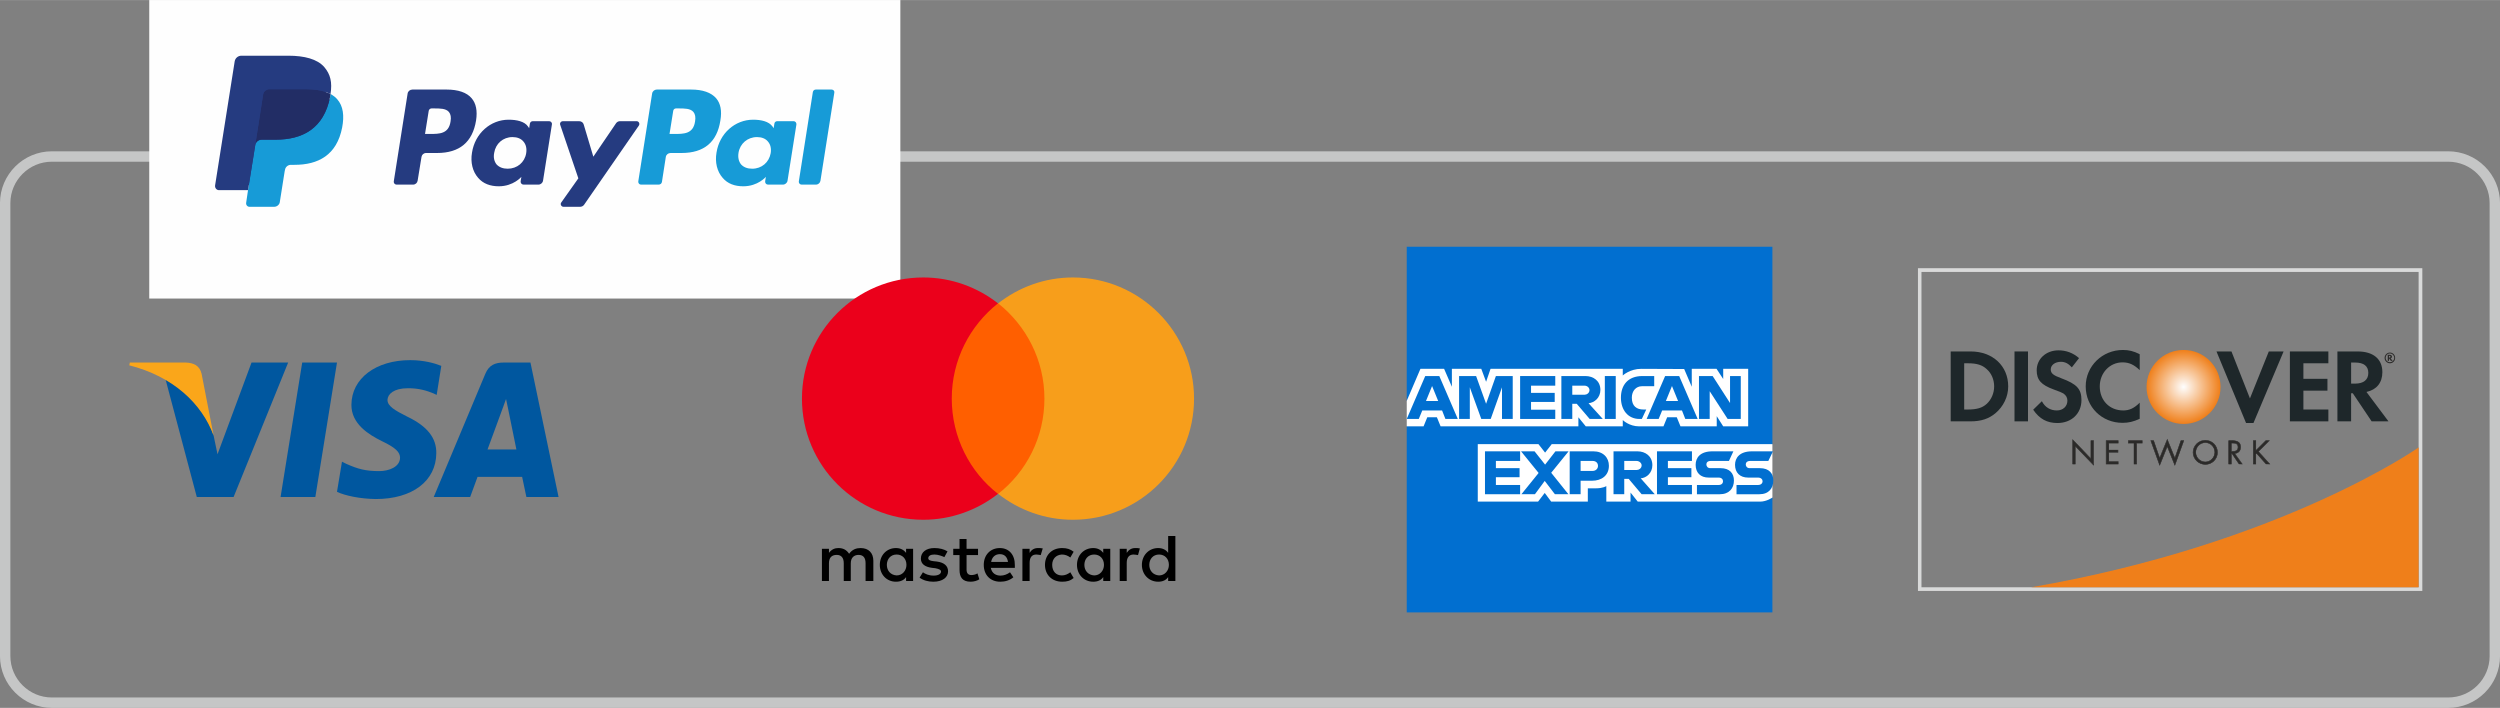 <?xml version="1.0" encoding="UTF-8"?>
<!DOCTYPE svg PUBLIC "-//W3C//DTD SVG 1.1//EN" "http://www.w3.org/Graphics/SVG/1.1/DTD/svg11.dtd">
<!-- Creator: CorelDRAW X7 -->
<svg xmlns="http://www.w3.org/2000/svg" xml:space="preserve" width="120.263mm" height="34.053mm" version="1.1" style="shape-rendering:geometricPrecision; text-rendering:geometricPrecision; image-rendering:optimizeQuality; fill-rule:evenodd; clip-rule:evenodd"
viewBox="0 0 13517 3827"
 xmlns:xlink="http://www.w3.org/1999/xlink"
 enable-background="new 0 0 258.381 161.154"
 xmlns:dc="http://purl.org/dc/elements/1.1/"
 xmlns:cc="http://creativecommons.org/ns#"
 xmlns:rdf="http://www.w3.org/1999/02/22-rdf-syntax-ns#"
 xmlns:svg="http://www.w3.org/2000/svg"
 xmlns:sodipodi="http://sodipodi.sourceforge.net/DTD/sodipodi-0.dtd"
 xmlns:inkscape="http://www.inkscape.org/namespaces/inkscape"
 inkscape:version="0.91 r13725"
 sodipodi:docname="American_Express_2018.svg">
 <rect x="0" y="0" width="13517" height="3827" fill="#808080" stroke="none"/>
 <defs>
  <style type="text/css">
   <![CDATA[
    .str0 {stroke:#C5C6C6;stroke-width:56.199}
    .fil0 {fill:none}
    .fil1 {fill:#FEFEFE}
    .fil7 {fill:black}
    .fil5 {fill:#00579F}
    .fil11 {fill:#016FD0}
    .fil3 {fill:#179BD7}
    .fil4 {fill:#222D65}
    .fil2 {fill:#253B80}
    .fil9 {fill:#EB001B}
    .fil10 {fill:#F79E1B}
    .fil6 {fill:#FAA61A}
    .fil8 {fill:#FF5F00}
    .fil12 {fill:white}
    .fil13 {fill:#D9DADA;fill-rule:nonzero}
    .fil16 {fill:#2B2A29;fill-rule:nonzero}
    .fil14 {fill:#EF7F1A;fill-rule:nonzero}
    .fil15 {fill:#1E272A;fill-rule:nonzero}
    .fil17 {fill:url(#id0)}
   ]]>
  </style>
  <radialGradient id="id0" gradientUnits="objectBoundingBox" cx="50%" cy="50%" r="50%" fx="50%" fy="50%">
   <stop offset="0" style="stop-opacity:1; stop-color:#FEFEFE"/>
   <stop offset="1" style="stop-opacity:1; stop-color:#EF7F1A"/>
  </radialGradient>
 </defs>
 <g id="Layer_x0020_1">
  <path class="fil0 str0" d="M280 846l12957 0c139,0 252,113 252,252l0 2449c0,139 -113,252 -252,252l-12957 0c-138,0 -252,-113 -252,-252l0 -2449c0,-139 114,-252 252,-252z"/>
  <rect class="fil1" x="807" width="4061" height="1614"/>
  <g id="_2073331462352">
   <path class="fil2" d="M2415 484l-185 0c-13,0 -24,9 -26,21l-75 476c-1,9 6,17 15,17l89 0c13,0 23,-9 25,-21l21 -129c2,-12 12,-21 25,-21l59 0c122,0 192,-59 211,-176 8,-52 0,-92 -24,-120 -26,-31 -73,-47 -135,-47zm21 173c-10,67 -61,67 -110,67l-28 0 20 -125c1,-7 8,-13 15,-13l13 0c33,0 65,0 81,19 10,12 13,29 9,52z"/>
   <path class="fil2" d="M2969 655l-89 0c-7,0 -14,6 -15,13l-4 25 -6 -9c-19,-28 -62,-37 -105,-37 -98,0 -182,74 -198,178 -9,52 3,102 33,136 27,32 66,46 112,46 79,0 122,-51 122,-51l-4 24c-1,10 6,18 16,18l80 0c12,0 23,-9 25,-21l48 -304c2,-10 -6,-18 -15,-18zm-124 173c-8,50 -49,84 -100,84 -26,0 -46,-8 -60,-23 -13,-16 -18,-38 -13,-63 8,-50 48,-85 99,-85 25,0 46,8 59,24 14,16 19,38 15,63z"/>
   <path class="fil2" d="M3442 655l-90 0c-8,0 -16,4 -21,11l-123 181 -52 -174c-3,-11 -13,-18 -25,-18l-87 0c-11,0 -19,10 -15,20l98 289 -92 130c-8,10 0,24 12,24l89 0c9,0 17,-4 22,-11l296 -428c7,-10 0,-24 -12,-24z"/>
   <path class="fil3" d="M3737 484l-186 0c-12,0 -23,9 -25,21l-75 476c-1,9 6,17 15,17l95 0c9,0 17,-6 18,-15l21 -135c2,-12 13,-21 26,-21l59 0c122,0 192,-59 210,-176 9,-52 1,-92 -23,-120 -27,-31 -73,-47 -135,-47zm21 173c-10,67 -61,67 -110,67l-28 0 20 -125c1,-7 7,-13 15,-13l13 0c33,0 65,0 81,19 10,12 13,29 9,52z"/>
   <path class="fil3" d="M4291 655l-89 0c-8,0 -14,6 -15,13l-4 25 -6 -9c-20,-28 -62,-37 -105,-37 -98,0 -182,74 -198,178 -9,52 3,102 33,136 27,32 65,46 112,46 79,0 122,-51 122,-51l-4 24c-1,10 6,18 16,18l80 0c12,0 23,-9 25,-21l48 -304c1,-10 -6,-18 -15,-18zm-124 173c-9,50 -49,84 -100,84 -26,0 -46,-8 -60,-23 -13,-16 -18,-38 -14,-63 8,-50 49,-85 100,-85 25,0 46,8 59,24 14,16 19,38 15,63z"/>
   <path class="fil3" d="M4395 497l-76 484c-1,9 6,17 15,17l77 0c13,0 23,-9 25,-21l75 -476c2,-9 -5,-17 -15,-17l-85 0c-8,0 -14,5 -16,13z"/>
   <path class="fil2" d="M1360 1091l14 -90 -32 -1 -151 0 105 -664c1,-2 2,-4 3,-6 2,-1 4,-2 6,-2l254 0c84,0 142,18 173,53 14,16 23,33 28,52 4,19 4,43 0,71l-1 2 0 19 15 8c12,6 21,13 29,22 12,14 20,31 23,52 3,22 2,47 -3,76 -7,34 -17,63 -32,87 -13,22 -29,40 -49,54 -19,13 -41,23 -67,30 -24,6 -52,10 -83,10l-20 0c-14,0 -28,5 -38,14 -11,9 -18,22 -20,36l-2 8 -25 159 -1 5c0,2 -1,3 -2,4 0,0 -1,1 -2,1l-122 0z"/>
   <path class="fil3" d="M1787 508l0 0 0 0c-1,5 -1,10 -2,15 -34,172 -149,232 -295,232l-75 0c-18,0 -33,13 -35,31l0 0 0 0 -39 242 -10 68c-2,12 7,22 18,22l133 0c15,0 29,-11 31,-26l1 -7 25 -158 2 -9c2,-15 16,-27 31,-27l20 0c128,0 229,-52 258,-202 12,-63 6,-116 -27,-153 -9,-11 -22,-20 -36,-28z"/>
   <path class="fil4" d="M1752 494c-5,-1 -10,-2 -16,-4 -5,-1 -11,-2 -16,-3 -21,-3 -43,-5 -66,-5l-199 0c-5,0 -10,2 -14,4 -9,4 -16,13 -18,23l-42 269 -1 8c2,-18 17,-31 35,-31l75 0c146,0 261,-60 295,-232 1,-5 1,-10 2,-15 -8,-4 -17,-8 -27,-11 -3,-1 -5,-2 -8,-3z"/>
   <path class="fil2" d="M1423 509c2,-10 9,-19 18,-23 4,-2 9,-4 14,-4l199 0c23,0 45,2 66,5 5,1 11,2 16,3 6,2 11,3 16,4 3,1 5,2 8,3 10,3 19,7 27,11 10,-63 0,-106 -34,-146 -38,-43 -107,-61 -194,-61l-254 0c-18,0 -33,13 -36,30l-106 671c-2,14 8,26 21,26l157 0 40 -250 42 -269z"/>
  </g>
  <g id="_2073331465712">
   <sodipodi:namedview pagecolor="#ffffff" bordercolor="#666666" borderopacity="1" objecttolerance="10" gridtolerance="10" guidetolerance="10" inkscape:pageopacity="0" inkscape:pageshadow="2" inkscape:window-width="1366" inkscape:window-height="705" id="namedview19" showgrid="false" inkscape:zoom="0.35355339" inkscape:cx="34.690897" inkscape:cy="131.15483" inkscape:window-x="-8" inkscape:window-y="-8" inkscape:window-maximized="1" inkscape:current-layer="Layer_1"/>
   <g id="g4158">
    <polygon id="polygon9" class="fil5" points="1705,2687 1517,2687 1634,1960 1822,1960 "/>
    <path id="path11" class="fil5" d="M2386 1978c-37,-15 -96,-31 -168,-31 -186,0 -317,99 -318,241 -1,104 94,162 165,197 73,35 98,59 98,90 -1,49 -59,72 -113,72 -75,0 -116,-12 -177,-39l-24 -12 -27 163c44,21 126,38 210,39 197,0 326,-97 327,-248 1,-83 -49,-146 -158,-198 -65,-33 -106,-56 -106,-90 1,-31 34,-63 109,-63 61,-1 106,14 140,28l17 8 25 -157 0 0 0 0z" inkscape:connector-curvature="0"/>
    <path id="path13" class="fil5" d="M2636 2430c16,-42 75,-204 75,-204 -1,2 16,-42 25,-69l13 62c0,0 36,174 43,211 -29,0 -119,0 -156,0l0 0 0 0zm232 -470l-145 0c-45,0 -79,13 -99,61l-279 666 197 0c0,0 33,-89 40,-109 22,0 213,0 241,0 6,26 23,109 23,109l174 0 -152 -727 0 0 0 0z" inkscape:connector-curvature="0"/>
    <path id="path15" class="fil5" d="M1360 1960l-184 496 -21 -101c-34,-116 -140,-242 -260,-304l169 636 199 0 295 -727 -198 0 0 0z" inkscape:connector-curvature="0"/>
    <path id="path17" class="fil6" d="M1005 1960l-303 0 -3 15c236,60 392,206 456,380l-65 -334c-11,-46 -44,-59 -85,-61l0 0z" inkscape:connector-curvature="0"/>
   </g>
  </g>
  <g id="_2073331467984">
   <sodipodi:namedview pagecolor="#ffffff" bordercolor="#666666" borderopacity="1" objecttolerance="10" gridtolerance="10" guidetolerance="10" inkscape:pageopacity="0" inkscape:pageshadow="2" inkscape:window-width="1366" inkscape:window-height="705" id="namedview4178" showgrid="false" inkscape:zoom="0.35355339" inkscape:cx="400.80964" inkscape:cy="270.06961" inkscape:window-x="-8" inkscape:window-y="-8" inkscape:window-maximized="1" inkscape:current-layer="svg3409"/>
   <g id="layer1">
    <g id="g13">
     <g id="g15">
      <path id="XMLID_1775_" class="fil7" d="M4722 3141l0 -109c0,-42 -25,-69 -69,-69 -22,0 -45,7 -62,31 -13,-20 -31,-31 -58,-31 -18,0 -36,6 -51,26l0 -22 -38 0 0 174 38 0 0 -96c0,-31 16,-45 42,-45 25,0 38,16 38,45l0 96 38 0 0 -96c0,-31 19,-45 42,-45 26,0 38,16 38,45l0 96 42 0 0 0zm566 -174l-62 0 0 -53 -38 0 0 53 -34 0 0 34 34 0 0 80c0,40 16,64 60,64 17,0 35,-5 47,-13l-10 -32c-11,7 -24,9 -33,9 -18,0 -26,-11 -26,-29l0 -79 62 0 0 -34 0 0zm324 -4c-22,0 -36,11 -45,26l0 -22 -39 0 0 174 39 0 0 -98c0,-29 12,-45 36,-45 7,0 16,2 24,3l11 -36c-8,-2 -19,-2 -26,-2l0 0 0 0zm-489 18c-19,-12 -44,-18 -71,-18 -44,0 -73,22 -73,57 0,29 22,45 60,50l18 2c20,4 31,9 31,18 0,13 -15,22 -40,22 -26,0 -46,-9 -58,-18l-18 29c20,15 47,22 74,22 51,0 80,-24 80,-56 0,-31 -23,-48 -60,-53l-18 -2c-16,-2 -29,-5 -29,-16 0,-13 13,-20 33,-20 21,0 43,9 54,14l17 -31 0 0zm1015 -18c-22,0 -36,11 -46,26l0 -22 -38 0 0 174 38 0 0 -98c0,-29 13,-45 37,-45 7,0 16,2 24,3l10 -36c-7,-2 -18,-2 -25,-2l0 0 0 0zm-488 91c0,53 37,91 93,91 26,0 44,-5 62,-20l-18 -31c-15,11 -29,17 -46,17 -31,0 -52,-22 -52,-57 0,-33 21,-54 52,-56 17,0 31,5 46,16l18 -31c-18,-14 -36,-20 -62,-20 -56,0 -93,38 -93,91l0 0zm353 0l0 -87 -38 0 0 22c-13,-17 -31,-26 -54,-26 -50,0 -88,38 -88,91 0,53 38,91 88,91 25,0 43,-9 54,-25l0 21 38 0 0 -87 0 0zm-140 0c0,-31 20,-56 53,-56 31,0 53,23 53,56 0,31 -22,57 -53,57 -33,-2 -53,-26 -53,-57l0 0zm-457 -91c-51,0 -87,37 -87,91 0,55 36,91 89,91 26,0 51,-7 71,-24l-18 -27c-15,11 -33,18 -51,18 -24,0 -47,-11 -53,-42l130 0c0,-5 0,-9 0,-14 1,-56 -31,-93 -81,-93l0 0 0 0zm0 33c24,0 40,14 44,42l-91 0c4,-24 20,-42 47,-42l0 0zm949 58l0 -156 -39 0 0 91c-12,-17 -31,-26 -54,-26 -49,0 -88,38 -88,91 0,53 39,91 88,91 25,0 43,-9 54,-25l0 21 39 0 0 -87 0 0zm-141 0c0,-31 20,-56 53,-56 31,0 53,23 53,56 0,31 -22,57 -53,57 -33,-2 -53,-26 -53,-57l0 0zm-1277 0l0 -87 -38 0 0 22c-13,-17 -31,-26 -55,-26 -49,0 -87,38 -87,91 0,53 38,91 87,91 26,0 44,-9 55,-25l0 21 38 0 0 -87 0 0zm-142 0c0,-31 20,-56 53,-56 31,0 53,23 53,56 0,31 -22,57 -53,57 -33,-2 -53,-26 -53,-57z" inkscape:connector-curvature="0"/>
     </g>
     <g id="XMLID_328_">
      <rect id="rect19" class="fil8" x="5110" y="1640" width="573" height="1030"/>
      <path id="XMLID_330_" class="fil9" d="M5146 2155c0,-209 98,-395 250,-515 -111,-87 -252,-140 -404,-140 -363,0 -656,293 -656,655 0,362 293,655 656,655 152,0 293,-53 404,-140 -152,-118 -250,-306 -250,-515z" inkscape:connector-curvature="0"/>
      <path id="path22" class="fil10" d="M6456 2155c0,362 -293,655 -655,655 -153,0 -293,-53 -404,-140 153,-120 250,-306 250,-515 0,-209 -99,-395 -250,-515 111,-87 251,-140 404,-140 362,0 655,295 655,655z" inkscape:connector-curvature="0"/>
     </g>
    </g>
   </g>
  </g>
  <g id="_2073331469712">
   <sodipodi:namedview id="base" pagecolor="#ffffff" bordercolor="#666666" borderopacity="1.0" inkscape:pageopacity="0.0" inkscape:pageshadow="2" inkscape:zoom="0.125" inkscape:cx="850.2929" inkscape:cy="357.59411" inkscape:document-units="px" inkscape:current-layer="layer1" showgrid="true" fit-margin-top="0" fit-margin-left="0" fit-margin-right="0" fit-margin-bottom="0" inkscape:window-width="1680" inkscape:window-height="931" inkscape:window-x="0" inkscape:window-y="1" inkscape:window-maximized="1">
    <inkscape:grid type="xygrid" id="grid2996" empspacing="5" visible="true" enabled="true" snapvisiblegridlinesonly="true" originx="-55.5px" originy="947.5px"/>
   </sodipodi:namedview>
   <g id="layer1_0" inkscape:label="Layer 1" inkscape:groupmode="layer">
    <polygon id="path3078" class="fil11" points="7606,1334 9583,1334 9583,2401 9486,2554 9583,2690 9583,3311 7606,3311 7606,2305 7667,2235 7606,2167 " sodipodi:nodetypes="ccccccccccc" inkscape:connector-curvature="0"/>
    <path id="path3082" class="fil12" d="M7990 2712l0 -311 328 0 36 46 36 -46 1193 0 0 289c0,0 -31,22 -67,22l-661 0 -39 -49 0 49 -131 0 0 -84c0,0 -18,12 -56,12l-44 0 0 72 -198 0 -35 -47 -36 47 -326 0z" sodipodi:nodetypes="cccccccccccccccccccc" inkscape:connector-curvature="0"/>
    <path id="path3080" class="fil12" d="M7606 2167l74 -173 128 0 42 97 0 -97 159 0 26 70 24 -70 715 0 0 36c0,0 38,-36 100,-36l232 1 41 96 0 -97 134 0 36 55 0 -55 135 0 0 311 -135 0 -35 -55 0 55 -196 0 -20 -49 -52 0 -20 49 -132 0c-54,0 -88,-34 -88,-34l0 34 -200 0 -40 -49 0 49 -745 0 -20 -49 -52 0 -20 49 -91 0 0 -138z" sodipodi:nodetypes="cccccccccccccccccccccccccccccccccccccc" inkscape:connector-curvature="0"/>
    <path id="path3046" class="fil11" d="M7706 2033l-100 232 65 0 19 -46 107 0 18 46 67 0 -100 -232 -76 0zm37 54l33 81 -66 0 33 -81z" inkscape:connector-curvature="0"/>
    <polygon id="path3048" class="fil11" points="7889,2265 7889,2033 7981,2033 8035,2183 8088,2033 8179,2033 8179,2265 8121,2265 8121,2094 8060,2265 8009,2265 7947,2094 7947,2265 " sodipodi:nodetypes="cccccccccccccc" inkscape:connector-curvature="0"/>
    <polygon id="path3050" class="fil11" points="8219,2265 8219,2033 8409,2033 8409,2085 8278,2085 8278,2124 8406,2124 8406,2173 8278,2173 8278,2215 8409,2215 8409,2265 " sodipodi:nodetypes="ccccccccccccc" inkscape:connector-curvature="0"/>
    <path id="path3052" class="fil11" d="M8442 2033l0 232 59 0 0 -82 24 0 70 82 71 0 -77 -85c32,-3 64,-30 64,-72 0,-49 -38,-75 -81,-75l-130 0zm59 52l66 0c16,0 27,12 27,24 0,16 -15,25 -26,25l-67 0 0 -49 0 0z" inkscape:connector-curvature="0"/>
    <polygon id="path3054" class="fil11" points="8736,2265 8677,2265 8677,2033 8736,2033 " sodipodi:nodetypes="ccccc" inkscape:connector-curvature="0"/>
    <path id="path3056" class="fil11" d="M8877 2265l-13 0c-62,0 -100,-49 -100,-115 0,-68 38,-117 116,-117l64 0 0 55 -66 0c-32,0 -55,25 -55,62 0,46 26,64 63,64l15 0 -24 51z" sodipodi:nodetypes="ccccccccccc" inkscape:connector-curvature="0"/>
    <path id="path3058" class="fil11" d="M9003 2033l-100 232 65 0 19 -46 107 0 18 46 67 0 -100 -232 -76 0zm37 54l33 81 -66 0 33 -81z" inkscape:connector-curvature="0"/>
    <polygon id="path3060" class="fil11" points="9186,2265 9186,2033 9260,2033 9354,2179 9354,2033 9412,2033 9412,2265 9341,2265 9244,2115 9244,2265 " sodipodi:nodetypes="ccccccccccc" inkscape:connector-curvature="0"/>
    <polygon id="path3062" class="fil11" points="8029,2672 8029,2440 8219,2440 8219,2492 8088,2492 8088,2531 8216,2531 8216,2580 8088,2580 8088,2622 8219,2622 8219,2672 " inkscape:connector-curvature="0" sodipodi:nodetypes="ccccccccccccc"/>
    <polygon id="path3064" class="fil11" points="8959,2672 8959,2440 9148,2440 9148,2492 9018,2492 9018,2531 9145,2531 9145,2580 9018,2580 9018,2622 9148,2622 9148,2672 " sodipodi:nodetypes="ccccccccccccc" inkscape:connector-curvature="0"/>
    <polygon id="path3066" class="fil11" points="8226,2672 8319,2557 8224,2440 8297,2440 8354,2512 8410,2440 8481,2440 8387,2556 8480,2672 8407,2672 8352,2600 8299,2672 " sodipodi:nodetypes="ccccccccccccc" inkscape:connector-curvature="0"/>
    <path id="path3068" class="fil11" d="M8487 2440l0 232 59 0 0 -73 62 0c51,0 91,-28 91,-81 0,-44 -31,-78 -84,-78l-128 0zm59 52l65 0c17,0 29,10 29,27 0,15 -12,27 -29,27l-65 0 0 -54 0 0z" inkscape:connector-curvature="0"/>
    <path id="path3072" class="fil11" d="M8724 2440l0 232 58 0 0 -83 24 0 70 83 71 0 -76 -86c31,-2 63,-29 63,-71 0,-49 -38,-75 -81,-75l-129 0 0 0zm58 52l66 0c16,0 28,12 28,24 0,16 -15,25 -27,25l-67 0 0 -49z" inkscape:connector-curvature="0"/>
    <path id="path3074" class="fil11" d="M9175 2672l0 -50 117 0c17,0 24,-10 24,-20 0,-10 -7,-20 -24,-20l-53 0c-46,0 -71,-27 -71,-69 0,-37 23,-73 91,-73l113 0 -24 52 -98 0c-19,0 -24,10 -24,19 0,10 7,20 21,20l55 0c51,0 73,29 73,67 0,41 -25,74 -76,74l-124 0z" sodipodi:nodetypes="ccccccccccccccccc" inkscape:connector-curvature="0"/>
    <path id="path3076" class="fil11" d="M9389 2672l0 -50 116 0c17,0 25,-10 25,-20 0,-10 -8,-20 -25,-20l-53 0c-45,0 -71,-27 -71,-69 0,-37 24,-73 92,-73l113 0 -25 52 -98 0c-18,0 -24,10 -24,19 0,10 7,20 21,20l55 0c51,0 73,29 73,67 0,41 -24,74 -75,74l-124 0z" inkscape:connector-curvature="0" sodipodi:nodetypes="ccccccccccccccccc"/>
   </g>
  </g>
  <g id="_2073331477296">
   <path class="fil13" d="M13077 1470c0,19 0,1686 0,1705 -19,0 -2668,0 -2688,0 0,-19 0,-1685 0,-1705 20,0 2669,0 2688,0zm20 1725l0 -571 0 -1174 -428 0 -2299 0 0 1745 2727 0z"/>
   <path class="fil14" d="M13077 2419c0,0 -740,522 -2095,756l2095 0 0 -756z"/>
   <path class="fil15" d="M10741 2184c-23,21 -53,30 -101,30l-20 0 0 -250 20 0c48,0 77,9 101,31 26,22 41,57 41,94 0,36 -15,72 -41,95zm-86 -284l-108 0 0 378 107 0c58,0 99,-14 135,-44 43,-36 69,-89 69,-145 0,-111 -84,-189 -203,-189z"/>
   <polygon class="fil15" points="10892,2278 10965,2278 10965,1900 10892,1900 "/>
   <path class="fil15" d="M11145 2045c-44,-16 -57,-27 -57,-48 0,-23 23,-41 55,-41 22,0 40,9 59,30l39 -50c-32,-28 -70,-42 -111,-42 -67,0 -118,46 -118,108 0,52 24,79 93,104 29,10 44,17 51,21 15,10 22,23 22,39 0,31 -24,53 -57,53 -35,0 -64,-17 -81,-50l-47 46c34,50 75,72 131,72 76,0 130,-51 130,-124 0,-60 -25,-87 -109,-118z"/>
   <path class="fil15" d="M11277 2089c0,111 87,197 199,197 32,0 59,-6 93,-22l0 -87c-30,30 -56,42 -89,42 -74,0 -127,-54 -127,-130 0,-73 54,-130 123,-130 35,0 62,12 93,42l0 -86c-33,-17 -59,-23 -91,-23 -111,0 -201,87 -201,197z"/>
   <polygon class="fil15" points="12165,2154 12065,1900 11984,1900 12144,2287 12184,2287 12347,1900 12267,1900 "/>
   <polygon class="fil15" points="12381,2278 12589,2278 12589,2214 12454,2214 12454,2112 12584,2112 12584,2048 12454,2048 12454,1964 12589,1964 12589,1900 12381,1900 "/>
   <path class="fil15" d="M12733 2074l-21 0 0 -114 22 0c46,0 71,19 71,56 0,37 -25,58 -72,58zm148 -62c0,-71 -49,-112 -134,-112l-109 0 0 378 74 0 0 -152 9 0 102 152 91 0 -119 -159c55,-12 86,-50 86,-107z"/>
   <path class="fil16" d="M12919 1933l-2 0 0 -9 2 0c4,0 6,2 6,4 0,3 -2,5 -6,5zm14 -5c0,-6 -5,-10 -13,-10l-10 0 0 33 7 0 0 -13 10 13 10 0 -11 -13c4,-2 7,-5 7,-10z"/>
   <path class="fil16" d="M12922 1958c-13,0 -23,-10 -23,-23 0,-14 10,-24 23,-24 12,0 23,11 23,24 0,13 -11,23 -23,23zm0 -52c-16,0 -29,13 -29,29 0,16 13,29 29,29 16,0 28,-13 28,-29 0,-16 -12,-29 -28,-29z"/>
   <polygon class="fil16" points="11207,2377 11305,2480 11305,2382 11319,2382 11319,2514 11221,2411 11221,2509 11207,2509 "/>
   <path class="fil16" d="M11208 2380c4,5 99,103 99,103 0,0 0,-97 0,-99 1,0 9,0 11,0 0,2 0,121 0,127 -4,-5 -98,-103 -98,-103 0,0 0,97 0,99 -2,0 -10,0 -12,0 0,-2 0,-121 0,-127zm-3 -3l0 133 17 0c0,0 0,-89 0,-95 4,4 99,103 99,103l0 -137 -17 0c0,0 0,90 0,96 -4,-5 -99,-103 -99,-103l0 3z"/>
   <polygon class="fil16" points="11388,2382 11453,2382 11453,2395 11402,2395 11402,2433 11451,2433 11451,2446 11402,2446 11402,2496 11453,2496 11453,2509 11388,2509 "/>
   <path class="fil16" d="M11452 2384c0,1 0,8 0,10 -3,0 -52,0 -52,0l0 40c0,0 48,0 50,0 0,2 0,9 0,11 -2,0 -50,0 -50,0l0 52c0,0 49,0 52,0 0,2 0,8 0,10 -3,0 -61,0 -63,0 0,-2 0,-121 0,-123 2,0 60,0 63,0zm1 -3l-67 0 0 129 68 0 0 -16c0,0 -49,0 -51,0 0,-2 0,-44 0,-47 2,0 50,0 50,0l0 -15c0,0 -48,0 -50,0 0,-3 0,-33 0,-35 2,0 51,0 51,0l0 -16 -1 0z"/>
   <polygon class="fil16" points="11552,2509 11538,2509 11538,2395 11508,2395 11508,2382 11583,2382 11583,2395 11552,2395 "/>
   <path class="fil16" d="M11582 2384c0,1 0,8 0,10 -3,0 -31,0 -31,0 0,0 0,111 0,113 -2,0 -9,0 -11,0 0,-2 0,-113 0,-113 0,0 -29,0 -31,0 0,-2 0,-9 0,-10 3,0 70,0 73,0zm1 -3l-77 0 0 16c0,0 29,0 31,0 0,2 0,113 0,113l17 0c0,0 0,-111 0,-113 2,0 30,0 30,0l0 -16 -1 0z"/>
   <polygon class="fil16" points="11677,2477 11718,2376 11759,2477 11792,2382 11808,2382 11759,2515 11718,2413 11677,2515 11629,2382 11644,2382 "/>
   <path class="fil16" d="M11678 2477c0,0 38,-92 40,-98 2,6 41,102 41,102 0,0 33,-96 34,-97 2,0 10,0 13,0 -2,3 -45,121 -47,127 -2,-6 -41,-101 -41,-101 0,0 -38,95 -41,101 -2,-6 -45,-124 -46,-127 2,0 11,0 12,0 1,1 34,97 34,97l1 -4zm39 -102c0,0 -37,92 -40,98 -2,-6 -32,-92 -32,-92l-18 0 50 138c0,0 39,-96 41,-102 2,6 41,102 41,102l50 -138 -18 0c0,0 -30,86 -32,92 -3,-6 -41,-101 -41,-101l-1 3z"/>
   <path class="fil16" d="M11872 2445c0,29 23,53 52,53 28,0 51,-24 51,-53 0,-28 -22,-52 -51,-52 -29,0 -52,24 -52,52zm117 1c0,36 -29,65 -65,65 -37,0 -66,-29 -66,-65 0,-37 29,-66 66,-66 36,0 65,29 65,66z"/>
   <path class="fil16" d="M11859 2446c0,-36 29,-65 65,-65 35,0 64,29 64,65 0,35 -29,63 -64,63 -36,0 -65,-28 -65,-63zm-3 0c0,36 31,66 68,66 37,0 67,-30 67,-66 0,-37 -30,-67 -67,-67 -37,0 -68,30 -68,67z"/>
   <path class="fil16" d="M11873 2445c0,-28 23,-51 51,-51 27,0 50,23 50,51 0,28 -23,51 -50,51 -28,0 -51,-23 -51,-51zm-3 0c0,30 24,54 54,54 29,0 53,-24 53,-54 0,-29 -24,-53 -53,-53 -30,0 -54,24 -54,53z"/>
   <path class="fil16" d="M12064 2441l5 0c16,0 32,-3 32,-23 0,-21 -15,-23 -32,-23l-5 0 0 46zm0 68l-14 0 0 -127 19 0c24,0 46,7 46,35 0,20 -12,33 -32,35l40 57 -17 0 -38 -56 -4 0 0 56z"/>
   <path class="fil16" d="M12069 2384c30,0 45,10 45,33 0,19 -12,32 -31,34l-2 0c0,0 37,52 40,56 -4,0 -15,0 -15,0l0 0c0,-1 -37,-55 -37,-55l-5 0 -1 0c0,0 0,53 0,55 -2,0 -9,0 -11,0 0,-2 0,-121 0,-123 2,0 17,0 17,0zm-19 -3l-1 0 0 129 17 0c0,0 0,-53 0,-56 1,0 2,0 2,0 0,1 37,55 37,55l18 1 3 0c0,0 -39,-54 -41,-57 19,-3 31,-16 31,-36 0,-24 -15,-36 -47,-36l-19 0z"/>
   <path class="fil16" d="M12069 2397c16,0 30,1 30,21 0,19 -15,21 -30,21 0,0 -2,0 -3,0 0,-2 0,-40 0,-42 1,0 3,0 3,0zm-5 -3l-1 0 0 48 6 0c15,0 33,-3 33,-24 0,-22 -17,-24 -33,-24l-5 0z"/>
   <polygon class="fil16" points="12251,2382 12270,2382 12211,2441 12272,2509 12252,2509 12201,2451 12197,2454 12197,2509 12183,2509 12183,2382 12197,2382 12197,2436 "/>
   <path class="fil16" d="M12267 2384c-5,4 -58,57 -58,57 0,0 56,62 60,66 -4,0 -17,0 -17,0 0,0 -50,-57 -50,-57l-1 -1 -5 4c0,0 0,52 0,54 -2,0 -10,0 -12,0 0,-2 0,-121 0,-123 2,0 10,0 12,0 0,2 0,56 0,56 0,0 55,-56 55,-56 1,0 11,0 16,0zm3 -3l-20 0c0,0 -47,48 -52,52 0,-5 0,-52 0,-52l-16 0 0 129 16 0c0,0 0,-55 0,-56 1,0 2,-1 3,-1 1,1 50,56 50,56l21 1 3 0c0,0 -61,-67 -63,-69 2,-2 61,-60 61,-60l-3 0z"/>
   <path class="fil17" d="M11806 1892c111,0 200,89 200,200 0,110 -89,200 -200,200 -110,0 -200,-90 -200,-200 0,-111 90,-200 200,-200z"/>
  </g>
 </g>
</svg>
